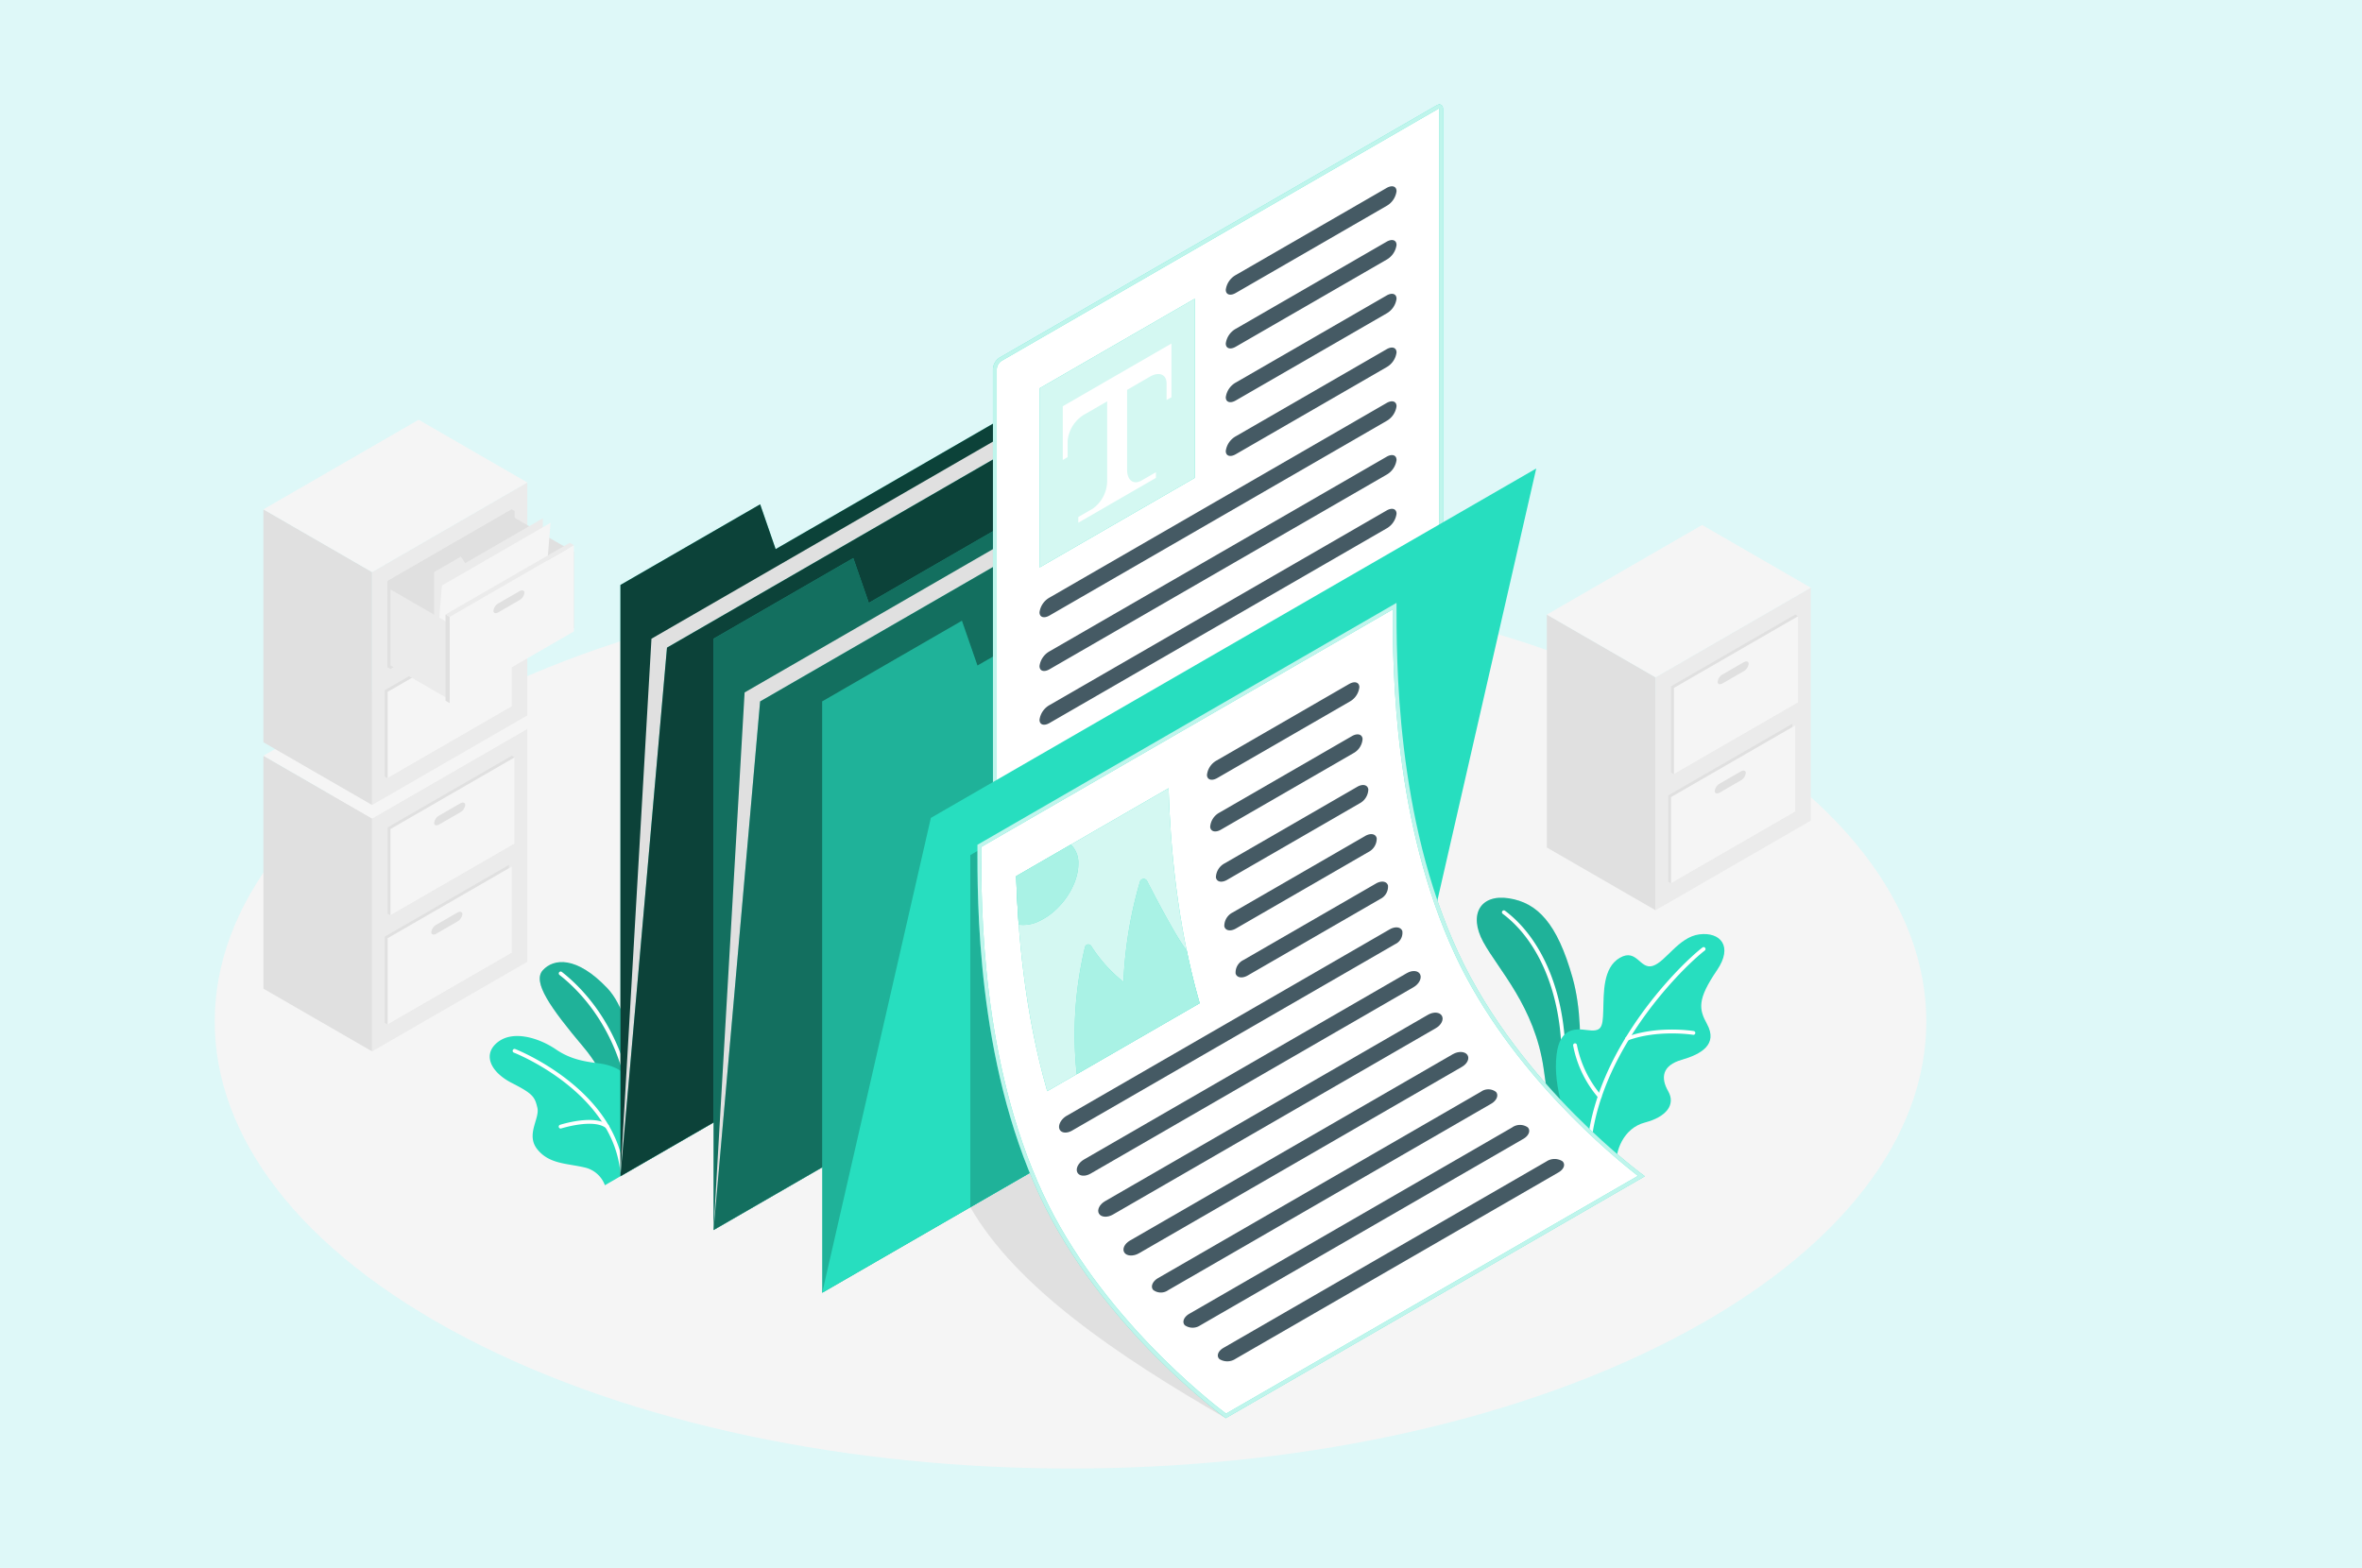 <svg xmlns="http://www.w3.org/2000/svg" xmlns:xlink="http://www.w3.org/1999/xlink" width="451.826" height="300" viewBox="0 0 451.826 300">
  <defs>
    <clipPath id="clip-path">
      <rect id="Rectángulo_36531" data-name="Rectángulo 36531" width="327.414" height="260.981" fill="none"/>
    </clipPath>
    <clipPath id="clip-path-5">
      <rect id="Rectángulo_36511" data-name="Rectángulo 36511" width="18.79" height="36.673" fill="none"/>
    </clipPath>
    <clipPath id="clip-path-6">
      <rect id="Rectángulo_36512" data-name="Rectángulo 36512" width="19.775" height="43.181" fill="none"/>
    </clipPath>
    <clipPath id="clip-path-8">
      <rect id="Rectángulo_36514" data-name="Rectángulo 36514" width="115.798" height="169.71" fill="none"/>
    </clipPath>
    <clipPath id="clip-path-10">
      <rect id="Rectángulo_36516" data-name="Rectángulo 36516" width="124.704" height="167.997" fill="none"/>
    </clipPath>
    <clipPath id="clip-path-14">
      <rect id="Rectángulo_36520" data-name="Rectángulo 36520" width="124.704" height="167.996" fill="none"/>
    </clipPath>
    <clipPath id="clip-path-16">
      <rect id="Rectángulo_36522" data-name="Rectángulo 36522" width="115.798" height="169.711" fill="none"/>
    </clipPath>
    <clipPath id="clip-path-17">
      <rect id="Rectángulo_36523" data-name="Rectángulo 36523" width="86.106" height="148.024" fill="none"/>
    </clipPath>
    <clipPath id="clip-path-18">
      <rect id="Rectángulo_36524" data-name="Rectángulo 36524" width="29.691" height="51.427" fill="none"/>
    </clipPath>
    <clipPath id="clip-path-19">
      <rect id="Rectángulo_36525" data-name="Rectángulo 36525" width="26.724" height="82.812" fill="none"/>
    </clipPath>
    <clipPath id="clip-path-20">
      <rect id="Rectángulo_36526" data-name="Rectángulo 36526" width="127.675" height="155.997" fill="none"/>
    </clipPath>
    <clipPath id="clip-path-21">
      <rect id="Rectángulo_36527" data-name="Rectángulo 36527" width="35.099" height="57.968" fill="none"/>
    </clipPath>
    <clipPath id="clip-path-22">
      <rect id="Rectángulo_36528" data-name="Rectángulo 36528" width="11.89" height="15.38" fill="none"/>
    </clipPath>
    <clipPath id="clip-path-23">
      <rect id="Rectángulo_36529" data-name="Rectángulo 36529" width="23.914" height="37.37" fill="none"/>
    </clipPath>
  </defs>
  <g id="Grupo_968846" data-name="Grupo 968846" transform="translate(-285 -718)">
    <g id="Grupo_968697" data-name="Grupo 968697" transform="translate(0 -30)">
      <rect id="BG" width="451.826" height="300" transform="translate(285 748)" fill="#def8f8"/>
    </g>
    <g id="Grupo_968943" data-name="Grupo 968943" transform="translate(326.074 738)">
      <g id="Grupo_968942" data-name="Grupo 968942" clip-path="url(#clip-path)">
        <g id="Grupo_968885" data-name="Grupo 968885">
          <g id="Grupo_968884" data-name="Grupo 968884" clip-path="url(#clip-path)">
            <path id="Trazado_722302" data-name="Trazado 722302" d="M47.949,269.034c63.932,33.4,167.585,33.4,231.515,0s63.932-87.548,0-120.947-167.585-33.4-231.516,0-63.932,87.549,0,120.946" transform="translate(0 -33.103)" fill="#f5f5f5"/>
          </g>
        </g>
        <path id="Trazado_722303" data-name="Trazado 722303" d="M33.53,227.027l-20.784-12V170.457l20.785,12Z" transform="translate(-3.429 -45.861)" fill="#e0e0e0"/>
        <path id="Trazado_722304" data-name="Trazado 722304" d="M41.181,180.564l29.691-17.142v44.57L41.181,225.135Z" transform="translate(-11.079 -43.968)" fill="#ebebeb"/>
        <path id="Trazado_722305" data-name="Trazado 722305" d="M63.222,159,33.53,176.147l-20.785-12L42.437,147Z" transform="translate(-3.429 -39.551)" fill="#f5f5f5"/>
        <path id="Trazado_722306" data-name="Trazado 722306" d="M45.243,184.171,69,170.457l.546.316v16.509L45.788,201l-.546-.316Z" transform="translate(-12.172 -45.861)" fill="#e0e0e0"/>
        <path id="Trazado_722307" data-name="Trazado 722307" d="M45.99,184.6l23.753-13.714V187.4L45.99,201.111Z" transform="translate(-12.373 -45.977)" fill="#f5f5f5"/>
        <g id="Grupo_968887" data-name="Grupo 968887">
          <g id="Grupo_968886" data-name="Grupo 968886" clip-path="url(#clip-path)">
            <path id="Trazado_722308" data-name="Trazado 722308" d="M58.379,185.206l4.039-2.332c.525-.3.95-.164.95.309a1.9,1.9,0,0,1-.95,1.4l-4.04,2.332c-.524.3-.95.164-.949-.308a1.9,1.9,0,0,1,.95-1.406" transform="translate(-15.451 -49.158)" fill="#e0e0e0"/>
            <path id="Trazado_722309" data-name="Trazado 722309" d="M44.5,212.749l23.754-13.714v16.509l.547.316L45.041,229.574l-.546-.316Z" transform="translate(-11.971 -53.549)" fill="#e0e0e0"/>
            <path id="Trazado_722310" data-name="Trazado 722310" d="M45.242,213.181,69,199.466v16.509L45.242,229.69Z" transform="translate(-12.172 -53.665)" fill="#f5f5f5"/>
            <path id="Trazado_722311" data-name="Trazado 722311" d="M57.631,213.785l4.039-2.332c.525-.3.95-.164.95.309a1.9,1.9,0,0,1-.95,1.406L57.63,215.5c-.524.3-.95.164-.949-.309a1.9,1.9,0,0,1,.95-1.406" transform="translate(-15.25 -56.847)" fill="#e0e0e0"/>
            <path id="Trazado_722312" data-name="Trazado 722312" d="M33.529,162.534l-20.785-12V105.964l20.784,12Z" transform="translate(-3.429 -28.509)" fill="#e0e0e0"/>
            <path id="Trazado_722313" data-name="Trazado 722313" d="M41.179,116.071,70.871,98.928V143.5L41.18,160.641Z" transform="translate(-11.079 -26.616)" fill="#ebebeb"/>
            <path id="Trazado_722314" data-name="Trazado 722314" d="M63.221,94.511,33.529,111.654l-20.784-12L42.436,82.511Z" transform="translate(-3.429 -22.199)" fill="#f5f5f5"/>
            <path id="Trazado_722315" data-name="Trazado 722315" d="M45.241,119.677,69,105.963l.546.316v16.509L45.787,136.5l-.547-.316Z" transform="translate(-12.172 -28.509)" fill="#e0e0e0"/>
            <path id="Trazado_722316" data-name="Trazado 722316" d="M58.377,120.713l4.039-2.332c.525-.3.95-.164.95.308a1.9,1.9,0,0,1-.95,1.406l-4.04,2.332c-.524.3-.949.164-.949-.308a1.9,1.9,0,0,1,.95-1.406" transform="translate(-15.45 -31.807)" fill="#e0e0e0"/>
            <path id="Trazado_722317" data-name="Trazado 722317" d="M44.494,148.256l23.754-13.714v16.509l.546.316L45.04,165.08l-.547-.316Z" transform="translate(-11.971 -36.198)" fill="#e0e0e0"/>
            <path id="Trazado_722318" data-name="Trazado 722318" d="M45.241,148.688l23.753-13.714v16.509L45.241,165.2Z" transform="translate(-12.172 -36.314)" fill="#f5f5f5"/>
            <path id="Trazado_722319" data-name="Trazado 722319" d="M57.63,149.292l4.039-2.332c.525-.3.95-.165.95.308a1.9,1.9,0,0,1-.95,1.406l-4.04,2.332c-.524.3-.949.164-.949-.308a1.9,1.9,0,0,1,.95-1.406" transform="translate(-15.249 -39.496)" fill="#e0e0e0"/>
            <path id="Trazado_722320" data-name="Trazado 722320" d="M45.241,119.677l23.754-13.714v16.509L45.24,136.185Z" transform="translate(-12.172 -28.509)" fill="#e0e0e0"/>
            <path id="Trazado_722321" data-name="Trazado 722321" d="M89.2,114.359l-13-7.5V121.4l13,7.505Z" transform="translate(-20.5 -28.749)" fill="#e0e0e0"/>
            <path id="Trazado_722322" data-name="Trazado 722322" d="M57.428,139.165V118.594l5.1-2.952.841,1.238,14.846-8.571v18.856Z" transform="translate(-15.451 -29.14)" fill="#ebebeb"/>
            <path id="Trazado_722323" data-name="Trazado 722323" d="M57.428,139.481l1.484-18,20.785-12-1.484,18Z" transform="translate(-15.451 -29.455)" fill="#f5f5f5"/>
            <path id="Trazado_722324" data-name="Trazado 722324" d="M57.318,133.475l-11.332-6.543v14.545l11.332,6.542Z" transform="translate(-12.372 -34.151)" fill="#ebebeb"/>
            <path id="Trazado_722325" data-name="Trazado 722325" d="M61.489,129.058l23.753-13.714v16.509L61.489,145.566Z" transform="translate(-16.543 -31.033)" fill="#f5f5f5"/>
            <path id="Trazado_722326" data-name="Trazado 722326" d="M73.878,129.661l4.039-2.332c.525-.3.95-.164.95.309a1.9,1.9,0,0,1-.95,1.4l-4.04,2.332c-.524.3-.949.164-.949-.309a1.9,1.9,0,0,1,.95-1.4" transform="translate(-19.621 -34.214)" fill="#e0e0e0"/>
            <path id="Trazado_722327" data-name="Trazado 722327" d="M61.2,133.937l-.792-.457v16.509l.792.457Z" transform="translate(-16.252 -35.912)" fill="#e0e0e0"/>
            <path id="Trazado_722328" data-name="Trazado 722328" d="M60.407,128.433,84.16,114.719l.791.457L61.2,128.89Z" transform="translate(-16.252 -30.865)" fill="#ebebeb"/>
            <path id="Trazado_722329" data-name="Trazado 722329" d="M369.407,190.081l-20.785-12V133.51l20.785,12Z" transform="translate(-93.795 -35.92)" fill="#e0e0e0"/>
            <path id="Trazado_722330" data-name="Trazado 722330" d="M377.057,143.618l29.691-17.142v44.57l-29.692,17.143Z" transform="translate(-101.445 -34.028)" fill="#ebebeb"/>
            <path id="Trazado_722331" data-name="Trazado 722331" d="M399.1,122.059,369.407,139.2l-20.785-12,29.691-17.142Z" transform="translate(-93.795 -29.611)" fill="#f5f5f5"/>
            <path id="Trazado_722332" data-name="Trazado 722332" d="M381.12,147.225l23.753-13.714.546.316v16.509l-23.753,13.713-.546-.316Z" transform="translate(-102.538 -35.92)" fill="#e0e0e0"/>
            <path id="Trazado_722333" data-name="Trazado 722333" d="M381.867,147.657l23.753-13.714v16.509l-23.753,13.713Z" transform="translate(-102.739 -36.037)" fill="#f5f5f5"/>
            <path id="Trazado_722334" data-name="Trazado 722334" d="M394.255,148.261l4.039-2.332c.525-.3.949-.164.949.308a1.9,1.9,0,0,1-.949,1.406l-4.039,2.332c-.525.3-.95.164-.95-.308a1.9,1.9,0,0,1,.95-1.406" transform="translate(-105.817 -39.218)" fill="#e0e0e0"/>
            <path id="Trazado_722335" data-name="Trazado 722335" d="M380.373,175.8l23.753-13.714V178.6l.546.316-23.753,13.713-.546-.316Z" transform="translate(-102.337 -43.609)" fill="#e0e0e0"/>
            <path id="Trazado_722336" data-name="Trazado 722336" d="M381.12,176.235l23.753-13.714v16.509l-23.753,13.713Z" transform="translate(-102.538 -43.726)" fill="#f5f5f5"/>
            <path id="Trazado_722337" data-name="Trazado 722337" d="M393.507,176.838l4.039-2.332c.524-.3.949-.164.949.309a1.9,1.9,0,0,1-.949,1.406l-4.04,2.332c-.525.3-.949.164-.949-.308a1.9,1.9,0,0,1,.95-1.406" transform="translate(-105.616 -46.907)" fill="#e0e0e0"/>
          </g>
        </g>
        <g id="Grupo_968895" data-name="Grupo 968895">
          <g id="Grupo_968894" data-name="Grupo 968894" clip-path="url(#clip-path)">
            <path id="Trazado_722338" data-name="Trazado 722338" d="M100.742,261.142s.086-11.593-7.223-20.285c-6.475-7.7-9.916-12.582-7.872-14.83s6.419-2.792,12.335,3.429,6.373,23.478,5.557,27.383Z" transform="translate(-22.885 -60.393)" fill="#27debf"/>
            <g id="Grupo_968890" data-name="Grupo 968890" transform="translate(62.174 164.077)" opacity="0.2">
              <g id="Grupo_968889" data-name="Grupo 968889">
                <g id="Grupo_968888" data-name="Grupo 968888" clip-path="url(#clip-path-5)">
                  <path id="Trazado_722339" data-name="Trazado 722339" d="M100.742,261.142s.086-11.593-7.223-20.285c-6.475-7.7-9.916-12.582-7.872-14.83s6.419-2.792,12.335,3.429,6.373,23.478,5.557,27.383Z" transform="translate(-85.059 -224.469)"/>
                </g>
              </g>
            </g>
            <path id="Trazado_722340" data-name="Trazado 722340" d="M103.339,249.342a.365.365,0,0,1-.357-.289c-2.558-11.966-9.127-18.582-12.814-21.46a.366.366,0,0,1,.45-.577c3.767,2.941,10.473,9.692,13.079,21.884a.365.365,0,0,1-.281.434.39.39,0,0,1-.077.008" transform="translate(-24.222 -61.057)" fill="#fff"/>
            <path id="Trazado_722341" data-name="Trazado 722341" d="M96.972,270.662,94,272.377a5.379,5.379,0,0,0-4.009-3.429c-3.249-.762-6.63-.61-8.905-3.429s.495-5.887,0-7.965-.825-2.675-4.9-4.75-5.687-5.519-2.619-7.856,8.053-.62,11.054,1.428c2.678,1.83,5.221,2.311,8.206,2.678s7.858,2.037,7.113,8.979a54.744,54.744,0,0,1-2.969,12.628" transform="translate(-19.363 -65.6)" fill="#27debf"/>
            <path id="Trazado_722342" data-name="Trazado 722342" d="M90.392,267.441a.365.365,0,0,1-.112-.713c.268-.086,6.6-2.083,9.266.063a.366.366,0,0,1-.458.57c-2.369-1.9-8.524.043-8.585.063a.377.377,0,0,1-.112.018" transform="translate(-24.221 -71.512)" fill="#fff"/>
            <path id="Trazado_722343" data-name="Trazado 722343" d="M98.919,271.008a.366.366,0,0,1-.363-.327c-1.628-15.393-20.171-22.7-20.358-22.768a.365.365,0,0,1,.262-.682c.191.073,19.147,7.533,20.823,23.373a.365.365,0,0,1-.325.4l-.039,0" transform="translate(-20.976 -66.51)" fill="#fff"/>
            <path id="Trazado_722344" data-name="Trazado 722344" d="M348.61,250.8c.084-.251,3.219-16.4,0-27.842-2.952-10.5-6.739-14.368-12.175-15.222s-7.8,3.061-4.909,8.365,9.834,12.352,11.542,24.206c.7,4.879,1.286,9.12,1.286,9.12Z" transform="translate(-88.862 -55.858)" fill="#27debf"/>
            <g id="Grupo_968893" data-name="Grupo 968893" transform="translate(241.423 151.758)" opacity="0.2">
              <g id="Grupo_968892" data-name="Grupo 968892">
                <g id="Grupo_968891" data-name="Grupo 968891" clip-path="url(#clip-path-6)">
                  <path id="Trazado_722345" data-name="Trazado 722345" d="M348.61,250.8c.084-.251,3.219-16.4,0-27.842-2.952-10.5-6.739-14.368-12.175-15.222s-7.8,3.061-4.909,8.365,9.834,12.352,11.542,24.206c.7,4.879,1.286,9.12,1.286,9.12Z" transform="translate(-330.285 -207.616)"/>
                </g>
              </g>
            </g>
            <path id="Trazado_722346" data-name="Trazado 722346" d="M348.547,242.419h-.02a.365.365,0,0,1-.344-.385c.748-13.067-3.539-24.737-11.189-30.455a.366.366,0,0,1,.439-.585c7.844,5.862,12.243,17.772,11.48,31.082a.365.365,0,0,1-.365.345" transform="translate(-90.627 -56.747)" fill="#fff"/>
            <path id="Trazado_722347" data-name="Trazado 722347" d="M362.6,261.767c-.42-3,1.308-7.508,5.407-8.571s5.93-3.423,4.449-6-1.131-4.932,2.591-6,6.981-2.939,4.835-6.856c-1.554-2.841-1.9-4.682,1.917-10.286,3.164-4.647.577-7.373-3.386-6.857s-6.408,5.228-8.882,6.023-3.052-3.426-6.32-1.54-3.066,6.72-3.169,10.088-.323,4.133-3.278,3.719-5.837.075-5.781,7.217c.048,6.129,3.32,13.715,3.32,13.715Z" transform="translate(-94.429 -58.419)" fill="#27debf"/>
            <path id="Trazado_722348" data-name="Trazado 722348" d="M359.646,258.111l-.042,0a.366.366,0,0,1-.322-.4c2.058-18.416,17.863-33.946,21.983-37.1a.366.366,0,0,1,.444.581c-4.068,3.11-19.672,18.438-21.7,36.6a.365.365,0,0,1-.363.325" transform="translate(-96.663 -59.333)" fill="#fff"/>
            <path id="Trazado_722349" data-name="Trazado 722349" d="M369.505,244.242a.366.366,0,0,1-.128-.708c5.9-2.194,12.576-1.16,12.857-1.115a.366.366,0,0,1,.3.419.371.371,0,0,1-.418.3c-.067-.012-6.775-1.048-12.486,1.078a.375.375,0,0,1-.128.023" transform="translate(-99.315 -65.146)" fill="#fff"/>
            <path id="Trazado_722350" data-name="Trazado 722350" d="M360.585,256.274a.364.364,0,0,1-.274-.124,21.5,21.5,0,0,1-4.816-9.991.365.365,0,0,1,.722-.11,21.159,21.159,0,0,0,4.642,9.618.365.365,0,0,1-.274.607" transform="translate(-95.643 -66.115)" fill="#fff"/>
          </g>
        </g>
        <path id="Trazado_722351" data-name="Trazado 722351" d="M106.174,104.934v113.14l115.8-66.855V48.364L135.866,98.077,132.9,89.506Z" transform="translate(-28.566 -13.012)" fill="#27debf"/>
        <g id="Grupo_968900" data-name="Grupo 968900">
          <g id="Grupo_968899" data-name="Grupo 968899" clip-path="url(#clip-path)">
            <g id="Grupo_968898" data-name="Grupo 968898" transform="translate(77.608 35.352)" opacity="0.7">
              <g id="Grupo_968897" data-name="Grupo 968897">
                <g id="Grupo_968896" data-name="Grupo 968896" clip-path="url(#clip-path-8)">
                  <path id="Trazado_722352" data-name="Trazado 722352" d="M106.174,104.934v113.14l115.8-66.855V48.364L135.866,98.077,132.9,89.506Z" transform="translate(-106.174 -48.364)"/>
                </g>
              </g>
            </g>
          </g>
        </g>
        <path id="Trazado_722353" data-name="Trazado 722353" d="M106.174,218.074l5.938-102.855,115.8-66.856-5.937,102.856Z" transform="translate(-28.566 -13.012)" fill="#e0e0e0"/>
        <path id="Trazado_722354" data-name="Trazado 722354" d="M106.174,218.7l8.907-101.141,115.8-66.856-8.906,101.141Z" transform="translate(-28.566 -13.643)" fill="#27debf"/>
        <g id="Grupo_968905" data-name="Grupo 968905">
          <g id="Grupo_968904" data-name="Grupo 968904" clip-path="url(#clip-path)">
            <g id="Grupo_968903" data-name="Grupo 968903" transform="translate(77.608 37.065)" opacity="0.7">
              <g id="Grupo_968902" data-name="Grupo 968902">
                <g id="Grupo_968901" data-name="Grupo 968901" clip-path="url(#clip-path-10)">
                  <path id="Trazado_722355" data-name="Trazado 722355" d="M106.174,218.7l8.907-101.141,115.8-66.856-8.906,101.141Z" transform="translate(-106.174 -50.708)"/>
                </g>
              </g>
            </g>
          </g>
        </g>
        <path id="Trazado_722356" data-name="Trazado 722356" d="M130.547,119V232.146l115.8-66.855V62.435l-86.105,49.714-2.969-8.572Z" transform="translate(-35.123 -16.798)" fill="#27debf"/>
        <g id="Grupo_968910" data-name="Grupo 968910">
          <g id="Grupo_968909" data-name="Grupo 968909" clip-path="url(#clip-path)">
            <g id="Grupo_968908" data-name="Grupo 968908" transform="translate(95.424 45.637)" opacity="0.5">
              <g id="Grupo_968907" data-name="Grupo 968907">
                <g id="Grupo_968906" data-name="Grupo 968906" clip-path="url(#clip-path-8)">
                  <path id="Trazado_722357" data-name="Trazado 722357" d="M130.547,119V232.146l115.8-66.855V62.435l-86.105,49.714-2.969-8.572Z" transform="translate(-130.547 -62.435)"/>
                </g>
              </g>
            </g>
          </g>
        </g>
        <path id="Trazado_722358" data-name="Trazado 722358" d="M130.547,232.145l5.938-102.855,115.8-66.856L246.345,165.29Z" transform="translate(-35.123 -16.798)" fill="#e0e0e0"/>
        <path id="Trazado_722359" data-name="Trazado 722359" d="M130.547,232.776l8.907-101.141,115.8-66.855-8.906,101.141Z" transform="translate(-35.123 -17.429)" fill="#27debf"/>
        <g id="Grupo_968915" data-name="Grupo 968915">
          <g id="Grupo_968914" data-name="Grupo 968914" clip-path="url(#clip-path)">
            <g id="Grupo_968913" data-name="Grupo 968913" transform="translate(95.424 47.351)" opacity="0.5">
              <g id="Grupo_968912" data-name="Grupo 968912">
                <g id="Grupo_968911" data-name="Grupo 968911" clip-path="url(#clip-path-14)">
                  <path id="Trazado_722360" data-name="Trazado 722360" d="M130.547,232.776l8.907-101.141,115.8-66.855-8.906,101.141Z" transform="translate(-130.547 -64.78)"/>
                </g>
              </g>
            </g>
          </g>
        </g>
        <g id="Grupo_968941" data-name="Grupo 968941">
          <g id="Grupo_968940" data-name="Grupo 968940" clip-path="url(#clip-path)">
            <path id="Trazado_722361" data-name="Trazado 722361" d="M246.606,323.329c-20.785-12-40.067-25.046-48.87-40.355l26.722-15.428Z" transform="translate(-53.2 -71.982)" fill="#e0e0e0"/>
            <path id="Trazado_722362" data-name="Trazado 722362" d="M158.979,135.421V248.562l115.8-66.856V78.851l-86.105,49.713-2.97-8.571Z" transform="translate(-42.773 -21.215)" fill="#27debf"/>
            <g id="Grupo_968918" data-name="Grupo 968918" transform="translate(116.206 57.637)" opacity="0.2">
              <g id="Grupo_968917" data-name="Grupo 968917">
                <g id="Grupo_968916" data-name="Grupo 968916" clip-path="url(#clip-path-16)">
                  <path id="Trazado_722363" data-name="Trazado 722363" d="M158.979,135.421V248.562l115.8-66.856V78.851l-86.105,49.713-2.97-8.571Z" transform="translate(-158.979 -78.851)"/>
                </g>
              </g>
            </g>
            <path id="Trazado_722364" data-name="Trazado 722364" d="M204.5,147.794c-.292,0-.336-.337-.336-.538v-96.5a2.435,2.435,0,0,1,1.084-1.876L288.818.625A.8.8,0,0,1,289.2.5c.292,0,.336.337.336.538v96.5a2.431,2.431,0,0,1-1.084,1.876L204.879,147.67a.807.807,0,0,1-.382.124" transform="translate(-54.928 -0.135)" fill="#fff"/>
            <path id="Trazado_722365" data-name="Trazado 722365" d="M289.018.74a.674.674,0,0,1,.018.164v96.5a2.092,2.092,0,0,1-.9,1.56l-83.574,48.251a.677.677,0,0,1-.151.067.646.646,0,0,1-.018-.165v-96.5a2.088,2.088,0,0,1,.9-1.56L288.867.806a.588.588,0,0,1,.151-.067m.048-.74a1.153,1.153,0,0,0-.565.173L204.927,48.425a2.8,2.8,0,0,0-1.266,2.193v96.5c0,.572.285.9.7.9a1.149,1.149,0,0,0,.565-.173L288.5,99.6a2.8,2.8,0,0,0,1.266-2.193V.9c0-.573-.286-.9-.7-.9" transform="translate(-54.794 0)" fill="#27debf"/>
            <g id="Grupo_968921" data-name="Grupo 968921" transform="translate(148.867)" opacity="0.7">
              <g id="Grupo_968920" data-name="Grupo 968920">
                <g id="Grupo_968919" data-name="Grupo 968919" clip-path="url(#clip-path-17)">
                  <path id="Trazado_722366" data-name="Trazado 722366" d="M289.018.74a.674.674,0,0,1,.018.164v96.5a2.092,2.092,0,0,1-.9,1.56l-83.574,48.251a.677.677,0,0,1-.151.067.646.646,0,0,1-.018-.165v-96.5a2.088,2.088,0,0,1,.9-1.56L288.867.806a.588.588,0,0,1,.151-.067m.048-.74a1.153,1.153,0,0,0-.565.173L204.927,48.425a2.8,2.8,0,0,0-1.266,2.193v96.5c0,.572.285.9.7.9a1.149,1.149,0,0,0,.565-.173L288.5,99.6a2.8,2.8,0,0,0,1.266-2.193V.9c0-.573-.286-.9-.7-.9" transform="translate(-203.661 0)" fill="#fff"/>
                </g>
              </g>
            </g>
            <path id="Trazado_722367" data-name="Trazado 722367" d="M215.848,67.974l29.691-17.142V85.116l-29.691,17.142Z" transform="translate(-58.073 -13.676)" fill="#27debf"/>
            <g id="Grupo_968924" data-name="Grupo 968924" transform="translate(157.775 37.156)" opacity="0.8">
              <g id="Grupo_968923" data-name="Grupo 968923">
                <g id="Grupo_968922" data-name="Grupo 968922" clip-path="url(#clip-path-18)">
                  <path id="Trazado_722368" data-name="Trazado 722368" d="M215.848,67.974l29.691-17.142V85.116l-29.691,17.142Z" transform="translate(-215.848 -50.832)" fill="#fff"/>
                </g>
              </g>
            </g>
            <path id="Trazado_722369" data-name="Trazado 722369" d="M242.725,62.558V72.843l-.931.52V70.212c0-1.74-1.417-2.332-3.165-1.324l-12.594,7.271a6.552,6.552,0,0,0-3.165,4.979v3.151l-.93.555V74.558Z" transform="translate(-59.712 -16.831)" fill="#fff"/>
            <path id="Trazado_722370" data-name="Trazado 722370" d="M238.091,91.589c-1.523.879-2.758-.044-2.758-2.063v-16.5L231.519,75.1V91.728a6.58,6.58,0,0,1-2.758,5.248L226,98.568V99.66l14.846-8.571V90l-2.758,1.593" transform="translate(-60.805 -19.648)" fill="#fff"/>
            <path id="Trazado_722371" data-name="Trazado 722371" d="M264.592,41.2c0,.947.851,1.224,1.9.618l28.862-16.664a3.8,3.8,0,0,0,1.9-2.811c0-.947-.85-1.224-1.9-.618L266.492,38.389a3.8,3.8,0,0,0-1.9,2.811" transform="translate(-71.187 -5.759)" fill="#455a64"/>
            <path id="Trazado_722372" data-name="Trazado 722372" d="M264.592,55.272c0,.947.851,1.224,1.9.618l28.862-16.664a3.8,3.8,0,0,0,1.9-2.811c0-.947-.85-1.224-1.9-.618L266.492,52.461a3.8,3.8,0,0,0-1.9,2.811" transform="translate(-71.187 -9.545)" fill="#455a64"/>
            <path id="Trazado_722373" data-name="Trazado 722373" d="M264.592,69.343c0,.947.851,1.224,1.9.618L295.354,53.3a3.8,3.8,0,0,0,1.9-2.811c0-.947-.85-1.224-1.9-.618L266.492,66.532a3.8,3.8,0,0,0-1.9,2.811" transform="translate(-71.187 -13.331)" fill="#455a64"/>
            <path id="Trazado_722374" data-name="Trazado 722374" d="M264.592,83.414c0,.947.851,1.224,1.9.618l28.862-16.664a3.8,3.8,0,0,0,1.9-2.811c0-.947-.85-1.224-1.9-.618L266.492,80.6a3.8,3.8,0,0,0-1.9,2.811" transform="translate(-71.187 -17.116)" fill="#455a64"/>
            <path id="Trazado_722375" data-name="Trazado 722375" d="M215.848,118.06c0,.947.85,1.224,1.9.618L282.24,81.44a3.8,3.8,0,0,0,1.9-2.811c0-.947-.85-1.224-1.9-.618l-64.493,37.238a3.8,3.8,0,0,0-1.9,2.811" transform="translate(-58.073 -20.902)" fill="#455a64"/>
            <path id="Trazado_722376" data-name="Trazado 722376" d="M215.848,132.131c0,.947.85,1.224,1.9.618L282.24,95.511a3.8,3.8,0,0,0,1.9-2.811c0-.947-.85-1.224-1.9-.618L217.747,129.32a3.8,3.8,0,0,0-1.9,2.811" transform="translate(-58.073 -24.688)" fill="#455a64"/>
            <path id="Trazado_722377" data-name="Trazado 722377" d="M215.848,146.2c0,.947.85,1.224,1.9.618l64.493-37.238a3.8,3.8,0,0,0,1.9-2.811c0-.947-.85-1.224-1.9-.618l-64.493,37.238a3.8,3.8,0,0,0-1.9,2.811" transform="translate(-58.073 -28.474)" fill="#455a64"/>
            <path id="Trazado_722378" data-name="Trazado 722378" d="M158.98,252.979l20.784-90.855,115.8-66.855-20.784,90.855Z" transform="translate(-42.773 -25.631)" fill="#27debf"/>
            <path id="Trazado_722379" data-name="Trazado 722379" d="M197.735,190.788v67.384l26.723-15.429V175.361Z" transform="translate(-53.2 -47.18)" fill="#27debf"/>
            <g id="Grupo_968927" data-name="Grupo 968927" transform="translate(144.535 128.18)" opacity="0.2">
              <g id="Grupo_968926" data-name="Grupo 968926">
                <g id="Grupo_968925" data-name="Grupo 968925" clip-path="url(#clip-path-19)">
                  <path id="Trazado_722380" data-name="Trazado 722380" d="M197.735,190.788v67.384l26.723-15.429V175.361Z" transform="translate(-197.735 -175.36)"/>
                </g>
              </g>
            </g>
            <path id="Trazado_722381" data-name="Trazado 722381" d="M247.266,286.24c-2.27-1.691-24.184-18.443-35.323-42.367-11.858-25.466-11.847-55.17-11.843-66.35v-.348l79.437-45.862c0,11.282.012,41.028,11.912,66.584,10.881,23.368,31.956,39.928,35.3,42.456Z" transform="translate(-53.836 -35.329)" fill="#fff"/>
            <path id="Trazado_722382" data-name="Trazado 722382" d="M279.036,131.712c0,11.752.229,40.941,11.946,66.106C301.5,220.4,321.5,236.643,325.953,240.077l-78.8,45.493c-3.08-2.322-24.171-18.788-35.018-42.085-11.824-25.393-11.814-55.036-11.809-66.2v-.137Zm.731-1.266L199.6,176.73c0,10.516-.222,41.079,11.877,67.064,11.876,25.507,35.63,42.649,35.63,42.649l80.168-46.284s-23.754-17.143-35.63-42.65c-12.1-25.985-11.877-56.547-11.877-67.063" transform="translate(-53.701 -35.096)" fill="#27debf"/>
            <g id="Grupo_968930" data-name="Grupo 968930" transform="translate(145.899 95.35)" opacity="0.7">
              <g id="Grupo_968929" data-name="Grupo 968929">
                <g id="Grupo_968928" data-name="Grupo 968928" clip-path="url(#clip-path-20)">
                  <path id="Trazado_722383" data-name="Trazado 722383" d="M279.036,131.712c0,11.752.229,40.941,11.946,66.106C301.5,220.4,321.5,236.643,325.953,240.077l-78.8,45.493c-3.08-2.322-24.171-18.788-35.018-42.085-11.824-25.393-11.814-55.036-11.809-66.2v-.137Zm.731-1.266L199.6,176.73c0,10.516-.222,41.079,11.877,67.064,11.876,25.507,35.63,42.649,35.63,42.649l80.168-46.284s-23.754-17.143-35.63-42.65c-12.1-25.985-11.877-56.547-11.877-67.063" transform="translate(-199.6 -130.446)" fill="#fff"/>
                </g>
              </g>
            </g>
            <path id="Trazado_722384" data-name="Trazado 722384" d="M286.863,151.558,261.509,166.2a3.605,3.605,0,0,0-1.841,2.773c.036.927.921,1.186,1.97.581l25.354-14.638a3.591,3.591,0,0,0,1.829-2.773c-.036-.927-.909-1.186-1.958-.581" transform="translate(-69.862 -40.688)" fill="#455a64"/>
            <path id="Trazado_722385" data-name="Trazado 722385" d="M287.627,165.2l-25.353,14.638a3.37,3.37,0,0,0-1.766,2.73c.078.9,1,1.141,2.047.536l25.355-14.639a3.348,3.348,0,0,0,1.75-2.728c-.077-.9-.984-1.143-2.033-.537" transform="translate(-70.087 -44.356)" fill="#455a64"/>
            <path id="Trazado_722386" data-name="Trazado 722386" d="M289.041,178.468l-25.354,14.638a3.126,3.126,0,0,0-1.681,2.681c.125.875,1.083,1.093,2.132.487l25.354-14.638a3.108,3.108,0,0,0,1.667-2.68c-.125-.875-1.069-1.094-2.118-.488" transform="translate(-70.488 -47.924)" fill="#455a64"/>
            <path id="Trazado_722387" data-name="Trazado 722387" d="M291.147,191.336l-25.354,14.637a2.9,2.9,0,0,0-1.595,2.633c.172.848,1.17,1.042,2.219.436L291.771,194.4a2.872,2.872,0,0,0,1.58-2.628c-.173-.848-1.154-1.045-2.2-.44" transform="translate(-71.074 -51.384)" fill="#455a64"/>
            <path id="Trazado_722388" data-name="Trazado 722388" d="M294,203.774l-25.354,14.638a2.657,2.657,0,0,0-1.5,2.578c.224.817,1.265.987,2.314.381l25.353-14.638a2.634,2.634,0,0,0,1.485-2.574c-.225-.817-1.248-.99-2.3-.385" transform="translate(-71.861 -54.727)" fill="#455a64"/>
            <path id="Trazado_722389" data-name="Trazado 722389" d="M284.223,215.758,222.43,251.434c-1.049.606-1.68,1.735-1.4,2.518s1.373.924,2.421.318L285.248,218.6a2.39,2.39,0,0,0,1.377-2.513c-.284-.783-1.353-.931-2.4-.325" transform="translate(-59.45 -57.948)" fill="#455a64"/>
            <path id="Trazado_722390" data-name="Trazado 722390" d="M288.76,227.2,226.967,262.88c-1.049.605-1.624,1.7-1.277,2.45s1.483.859,2.532.254l61.793-35.677c1.049-.605,1.612-1.7,1.266-2.445s-1.472-.864-2.521-.259" transform="translate(-60.694 -61.023)" fill="#455a64"/>
            <path id="Trazado_722391" data-name="Trazado 722391" d="M294.3,238.11l-61.793,35.676c-1.049.605-1.572,1.675-1.156,2.381s1.613.784,2.662.178l61.793-35.677c1.049-.605,1.552-1.663,1.136-2.37s-1.594-.794-2.642-.188" transform="translate(-62.206 -63.954)" fill="#455a64"/>
            <path id="Trazado_722392" data-name="Trazado 722392" d="M300.836,248.417l-61.793,35.676c-1.049.605-1.519,1.646-1.041,2.317s1.724.716,2.773.111l61.793-35.677c1.049-.605,1.5-1.634,1.025-2.3s-1.708-.729-2.757-.124" transform="translate(-63.983 -66.722)" fill="#455a64"/>
            <path id="Trazado_722393" data-name="Trazado 722393" d="M308.235,258.221,246.441,293.9c-1.049.605-1.474,1.62-.939,2.258a2.4,2.4,0,0,0,2.872.054l61.794-35.676c1.048-.605,1.46-1.608.925-2.246a2.378,2.378,0,0,0-2.859-.066" transform="translate(-65.989 -69.356)" fill="#455a64"/>
            <path id="Trazado_722394" data-name="Trazado 722394" d="M316.425,267.563,254.632,303.24c-1.05.605-1.432,1.6-.846,2.2a2.611,2.611,0,0,0,2.963,0l61.793-35.676c1.049-.607,1.419-1.585.835-2.194a2.59,2.59,0,0,0-2.952-.013" transform="translate(-68.206 -71.866)" fill="#455a64"/>
            <path id="Trazado_722395" data-name="Trazado 722395" d="M325.379,276.481l-61.793,35.676c-1.049.605-1.39,1.573-.755,2.153a2.833,2.833,0,0,0,3.054-.053l61.794-35.676c1.048-.605,1.378-1.561.743-2.141a2.81,2.81,0,0,0-3.042.04" transform="translate(-70.627 -74.261)" fill="#455a64"/>
            <path id="Trazado_722396" data-name="Trazado 722396" d="M238.889,178.96l-29.152,16.831c.325,10.558,1.528,25.8,5.947,41.137L244.836,220.1c-4.419-15.34-5.623-30.578-5.947-41.137" transform="translate(-56.429 -48.148)" fill="#27debf"/>
            <g id="Grupo_968933" data-name="Grupo 968933" transform="translate(153.308 130.812)" opacity="0.8">
              <g id="Grupo_968932" data-name="Grupo 968932">
                <g id="Grupo_968931" data-name="Grupo 968931" clip-path="url(#clip-path-21)">
                  <path id="Trazado_722397" data-name="Trazado 722397" d="M238.889,178.96l-29.152,16.831c.325,10.558,1.528,25.8,5.947,41.137L244.836,220.1c-4.419-15.34-5.623-30.578-5.947-41.137" transform="translate(-209.737 -178.96)" fill="#fff"/>
                </g>
              </g>
            </g>
            <path id="Trazado_722398" data-name="Trazado 722398" d="M221.627,197.423a4.832,4.832,0,0,0-1.425-3.7l-10.465,6.041c.086,2.79.236,5.913.488,9.272a6.838,6.838,0,0,0,3.96-.7c4.11-1.917,7.443-6.8,7.443-10.914" transform="translate(-56.429 -52.12)" fill="#27debf"/>
            <g id="Grupo_968936" data-name="Grupo 968936" transform="translate(153.308 141.601)" opacity="0.6">
              <g id="Grupo_968935" data-name="Grupo 968935">
                <g id="Grupo_968934" data-name="Grupo 968934" clip-path="url(#clip-path-22)">
                  <path id="Trazado_722399" data-name="Trazado 722399" d="M221.627,197.423a4.832,4.832,0,0,0-1.425-3.7l-10.465,6.041c.086,2.79.236,5.913.488,9.272a6.838,6.838,0,0,0,3.96-.7c4.11-1.917,7.443-6.8,7.443-10.914" transform="translate(-209.737 -193.721)" fill="#fff"/>
                </g>
              </g>
            </g>
            <path id="Trazado_722400" data-name="Trazado 722400" d="M246.481,216.394h0c-1.944-2.452-5.9-10.016-7.589-13.311a.732.732,0,0,0-1.35.124,80.186,80.186,0,0,0-3.164,19.189,27.84,27.84,0,0,1-6.188-6.888.645.645,0,0,0-1.161.2,71.683,71.683,0,0,0-1.589,24.347l23.513-13.575c-.974-3.384-1.786-6.76-2.472-10.086" transform="translate(-60.546 -54.532)" fill="#27debf"/>
            <g id="Grupo_968939" data-name="Grupo 968939" transform="translate(164.493 148.154)" opacity="0.6">
              <g id="Grupo_968938" data-name="Grupo 968938">
                <g id="Grupo_968937" data-name="Grupo 968937" clip-path="url(#clip-path-23)">
                  <path id="Trazado_722401" data-name="Trazado 722401" d="M246.481,216.394h0c-1.944-2.452-5.9-10.016-7.589-13.311a.732.732,0,0,0-1.35.124,80.186,80.186,0,0,0-3.164,19.189,27.84,27.84,0,0,1-6.188-6.888.645.645,0,0,0-1.161.2,71.683,71.683,0,0,0-1.589,24.347l23.513-13.575c-.974-3.384-1.786-6.76-2.472-10.086" transform="translate(-225.039 -202.686)" fill="#fff"/>
                </g>
              </g>
            </g>
          </g>
        </g>
      </g>
    </g>
  </g>
</svg>
